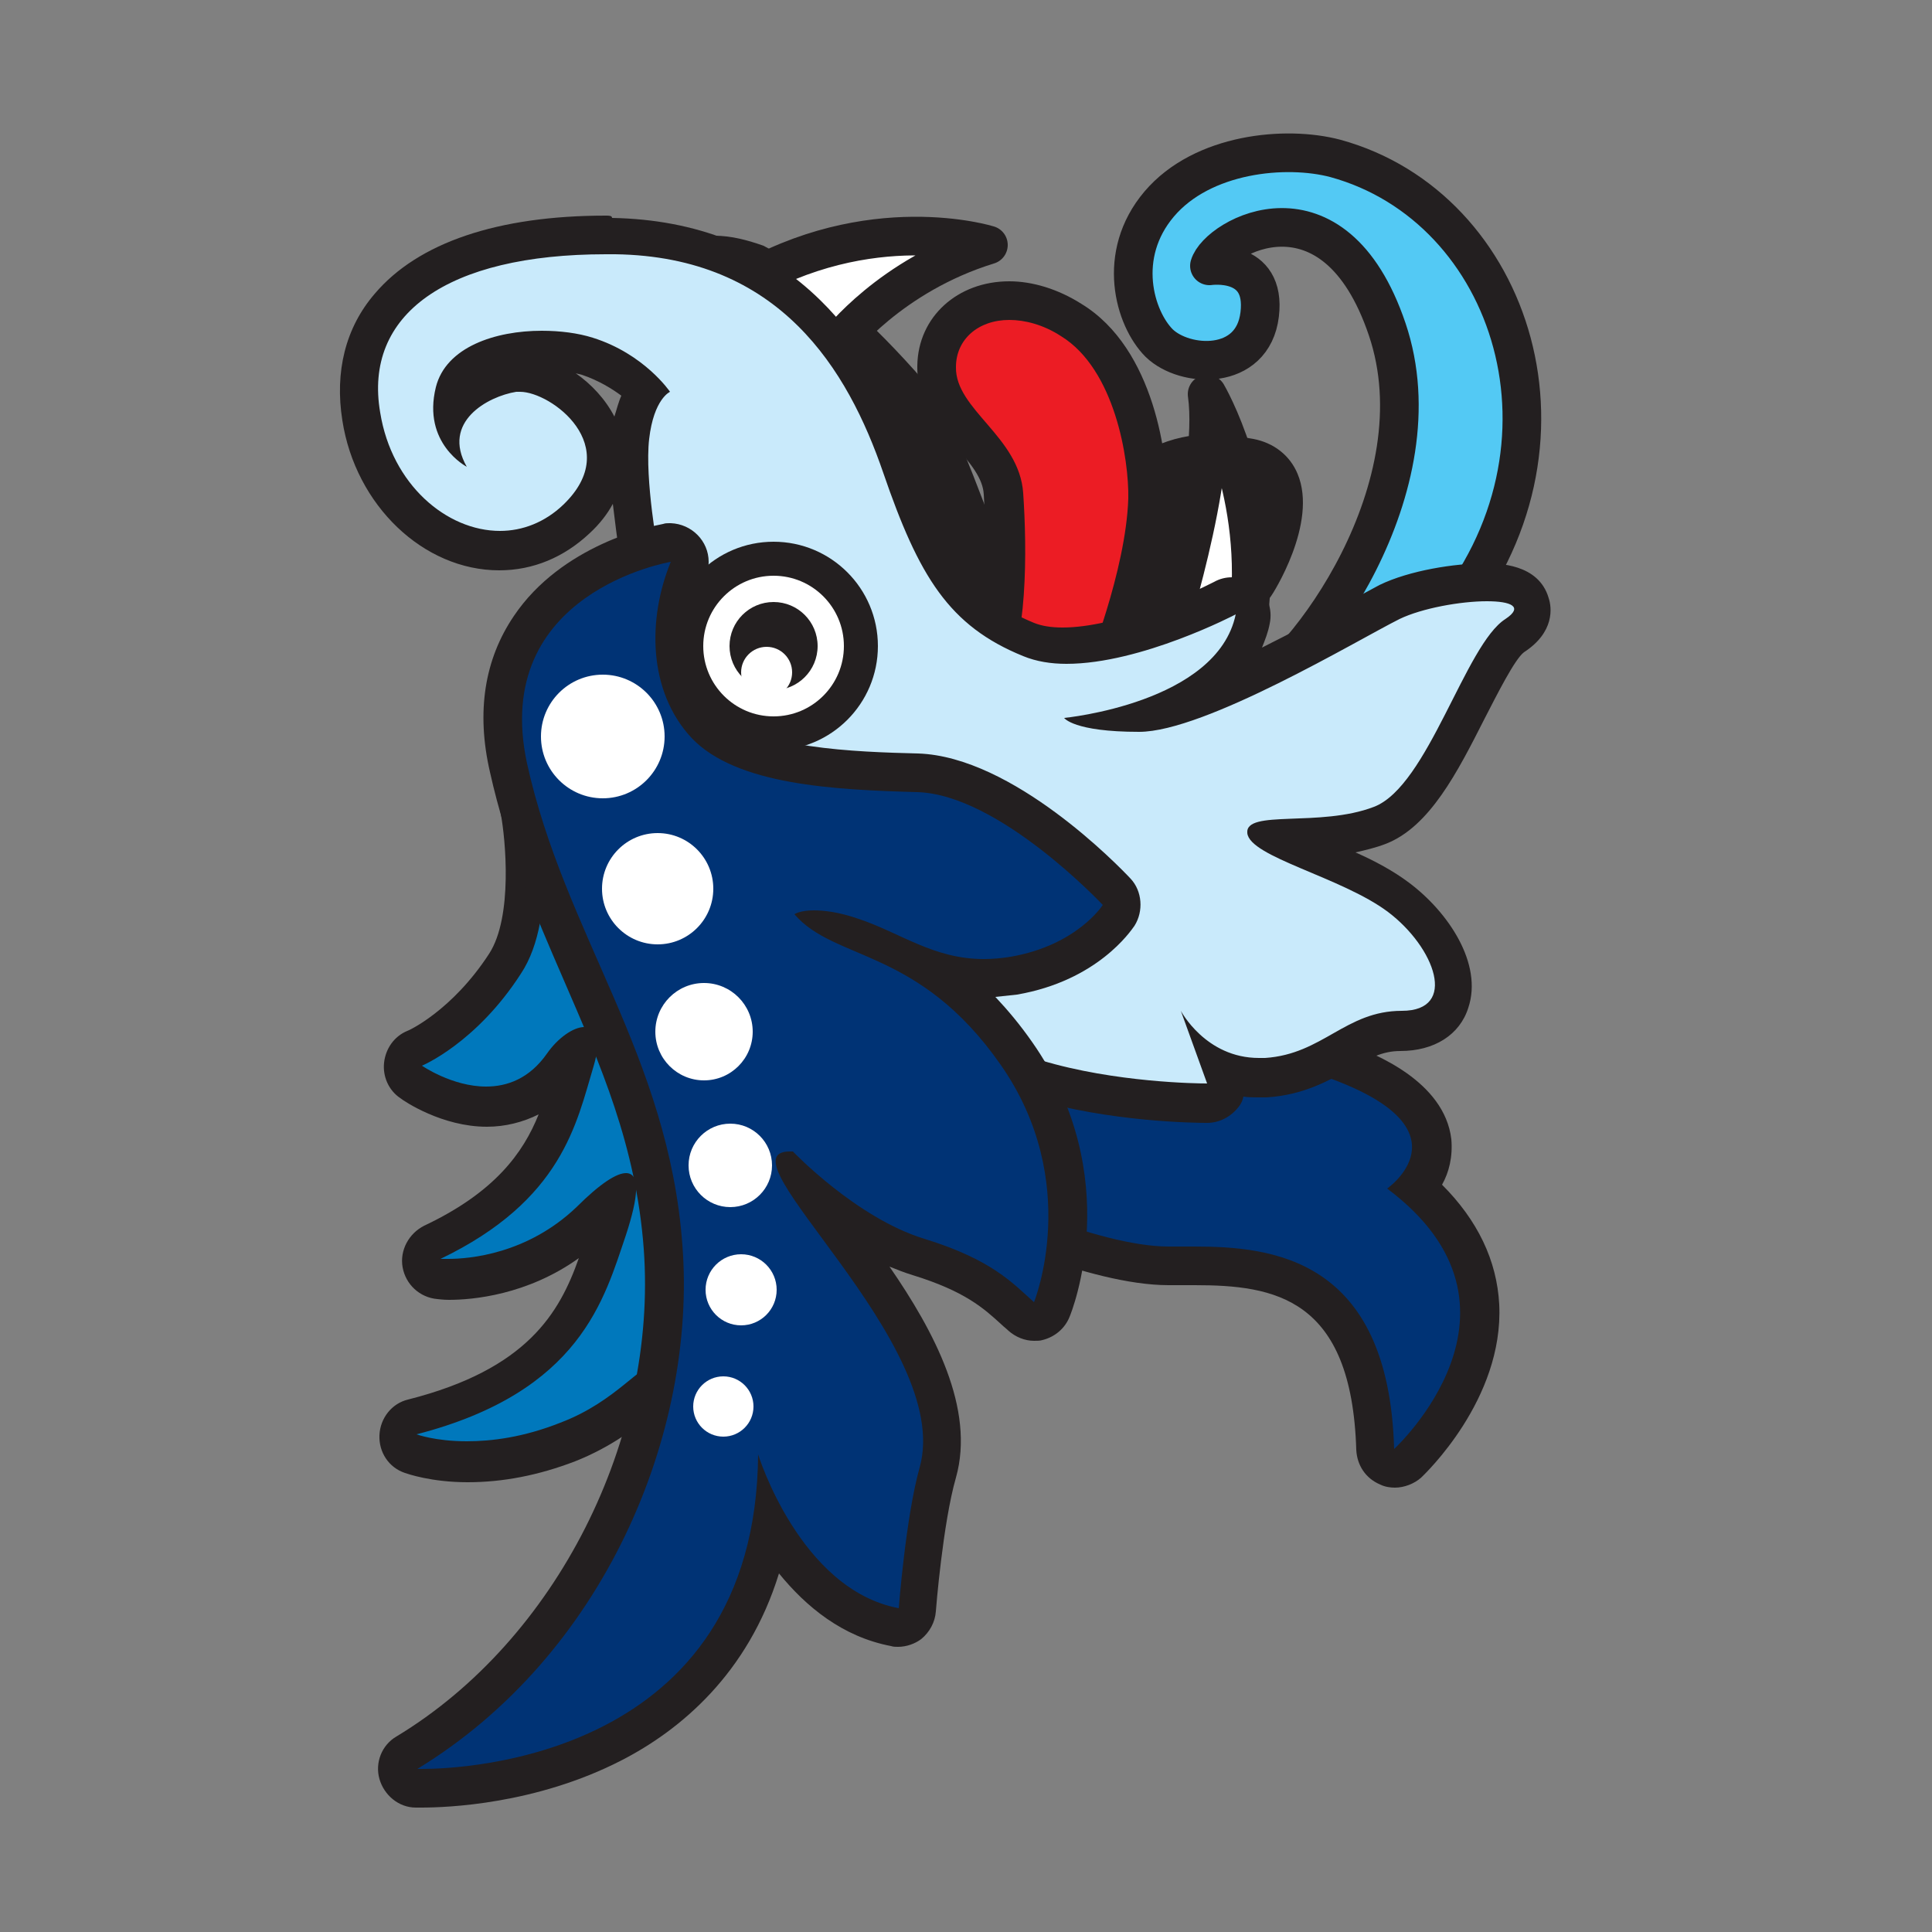 <?xml version="1.0" encoding="utf-8"?>
<!-- Generator: Adobe Illustrator 19.1.0, SVG Export Plug-In . SVG Version: 6.00 Build 0)  -->
<svg version="1.1" id="Layer_1" xmlns="http://www.w3.org/2000/svg" xmlns:xlink="http://www.w3.org/1999/xlink" x="0px" y="0px"
	 viewBox="0 0 250 250" style="enable-background:new 0 0 250 250;" xml:space="preserve">
<rect x="0" y="0" width="250" height="250" fill="#808080" stroke="none"/>
<style type="text/css">
	.st0{fill:#231F20;}
	.st1{fill:#FFFFFF;stroke:#231F20;stroke-width:5;stroke-linecap:round;stroke-linejoin:round;}
	.st2{fill:#EC1C24;}
	.st3{fill:#003375;}
	.st4{fill:#53C9F4;stroke:#231F20;stroke-width:5;stroke-linecap:round;stroke-linejoin:round;}
	.st5{fill:#C9EAFB;}
	.st6{fill:#0078BC;}
	.st7{fill:#FFFFFF;}
</style>
<g>
	<g>
		<path class="st0" d="M100.1,62.5C79.9,44.7,80.8,42,81.3,40.5c0.9-3,5.5-7.4,11.2-7.4c1.8,0,3.6,0.4,5.3,1.3
			c6.5,3.4,12.1,8.1,18.9,15.6c3.6,4.1,5.8,9.7,7.8,14.7c1.6,4,3.2,8.1,4.9,9.3c0.5,0.3,0.9,0.5,1.4,0.5c2.1,0,5.3-2.9,8.9-6.2
			c1.1-1,2.3-2,3.5-3.1c5.1-4.4,9.1-6.3,13.6-6.3c1.8,0,3.5,0.3,5,0.6c1.8,0.3,3.2,1.4,3.9,3c2.1,4.9-3.2,13.3-3.2,13.4
			c-1.6,2.4-9.9,8.3-14.2,10.7c-1.9,1-4.8,1.9-8.9,2.6c-5.2,0.9-10.5,1.2-10.7,1.2l-1.1,0.1L100.1,62.5z"/>
		<path class="st0" d="M92.4,35.5c1.3,0,2.7,0.3,4.1,1c6.2,3.3,11.6,7.7,18.2,15.1c6.6,7.4,8.4,21.2,13.1,24.4
			c0.9,0.6,1.9,0.9,2.8,0.9c3.9,0,8.1-4.7,14.1-9.9c5.1-4.5,8.6-5.7,12-5.7c1.5,0,3,0.2,4.6,0.5c5.2,0.9,0.2,10.9-1,12.6
			c-1.1,1.7-8.5,7.2-13.3,9.9c-1.8,1-5,1.8-8.1,2.3c-5.2,0.9-10.4,1.2-10.4,1.2l-26.7-27.1c0,0-19-16.8-18.1-19.5
			C84.3,39.1,87.9,35.5,92.4,35.5 M92.4,30.5c-6.4,0-12.2,4.8-13.6,9.2c-1.1,3.6,1,7,10,15.8c4.3,4.2,8.6,8.1,9.4,8.8l26.6,27
			l1.6,1.6l2.3-0.1c0.2,0,5.6-0.3,11-1.3c4.4-0.8,7.6-1.7,9.7-2.9c4.1-2.3,13-8.4,15.1-11.5c0.1-0.1,6.1-9.4,3.4-15.8
			c-1-2.4-3.1-4-5.7-4.5c-1.7-0.3-3.5-0.6-5.5-0.6c-5.2,0-9.7,2.1-15.3,6.9c-1.3,1.1-2.4,2.1-3.5,3.1c-2.4,2.1-5.9,5.4-7.2,5.5
			c0,0,0,0-0.1-0.1c-1.1-0.8-2.8-5.2-3.9-8.1c-2-5.2-4.3-11.1-8.3-15.5c-7-7.8-12.8-12.6-19.6-16.2C96.8,31.1,94.7,30.5,92.4,30.5
			L92.4,30.5z"/>
	</g>
	<path class="st1" d="M108.5,44.4c0,0,6.7-8.8,19.4-12.7c0,0-15.3-4.8-32.1,5.2C77.7,47.6,108.5,44.4,108.5,44.4z"/>
	<path class="st1" d="M150.5,83.6c0,0,7.2-21.9,5.7-32.6c0,0,7,11.9,5.5,27.6L150.5,83.6z"/>
	<g>
		<path class="st2" d="M130,92.8c-1.9,0-2.7-1-3.1-1.6c-0.6-1.2-0.4-2.5,0.6-4c2.2-3.3,3-11.9,2.3-23.2c-0.2-3-2.2-5.3-4.2-7.7
			c-2.2-2.6-4.5-5.2-4.4-8.8c0.1-4.9,4.1-8.5,9.4-8.5c2.6,0,5.4,0.8,8,2.4c8.5,5.2,10,18.8,9.9,23.2c-0.3,9.8-5.4,22.2-5.6,22.8
			c-0.2,0.6-0.7,1-1.2,1.3C139.7,89.6,133.1,92.8,130,92.8L130,92.8z"/>
		<path class="st0" d="M130.6,41.4c2,0,4.4,0.6,6.7,2.1c7,4.3,8.8,16,8.7,21c-0.3,9.4-5.4,21.9-5.4,21.9s-7.8,3.9-10.5,3.9
			c-1,0-1.3-0.5-0.4-1.8c3.3-5.1,3.2-17.4,2.7-24.7c-0.5-7.3-8.8-10.8-8.7-16.3C123.7,43.9,126.6,41.4,130.6,41.4 M130.6,36.4
			c-6.7,0-11.8,4.6-11.9,10.9c-0.1,4.6,2.7,7.9,5,10.5c1.9,2.2,3.5,4.1,3.6,6.2c0.8,12.6-0.5,19.6-1.9,21.7c-2,3.1-1.3,5.5-0.7,6.6
			c0.5,0.9,2,3,5.3,3c3.4,0,9.5-2.8,12.8-4.4c1.1-0.5,1.9-1.5,2.4-2.6c0.2-0.5,5.5-13.4,5.8-23.6c0.2-5.1-1.5-19.6-11.1-25.4
			C136.9,37.4,133.6,36.4,130.6,36.4L130.6,36.4z"/>
	</g>
	<g>
		<path class="st3" d="M180.5,190.1c-0.3,0-0.7-0.1-1-0.2c-0.9-0.4-1.5-1.3-1.5-2.2c-0.6-20.9-11.6-23.7-23.4-23.7
			c-0.6,0-1.2,0-1.8,0c-0.5,0-1.1,0-1.5,0c-9.9,0-25.6-7.5-26.3-7.8c-0.1,0-0.2-0.1-0.3-0.2l-33.4-22.2c-0.6-0.4-1-1.1-1.1-1.8
			c-0.3-2.2-2.5-21.6,3.9-28.8c1.7-1.9,3.8-2.9,6.3-2.9c3.9,0,8.4,2.4,13.8,7.5c18.9,17.6,33,21.6,46.6,25.6c4.5,1.3,8.7,2.5,13,4.2
			c7.2,2.8,11,6.1,11.5,10.2c0.3,2.4-0.7,4.4-1.9,6c5.1,4.5,7.9,9.6,8.1,15.3c0.6,11.2-8.9,20.1-9.3,20.5
			C181.7,189.9,181.1,190.1,180.5,190.1z"/>
		<g>
			<path class="st0" d="M100.3,102.8c2.9,0,6.9,1.9,12.1,6.8c25.5,23.7,43.1,23.6,60.4,30.2s6.7,14,6.7,14
				c20.7,15.5,0.9,33.7,0.9,33.7c-0.7-24.8-15.9-26.2-25.9-26.2c-1.2,0-2.3,0-3.3,0c-9.4,0-25.2-7.6-25.2-7.6l-33.4-22.2
				C92.6,131.7,89,102.8,100.3,102.8 M100.3,97.8c-3.2,0-6,1.3-8.2,3.7c-7,7.9-5,27-4.5,30.7c0.2,1.4,1,2.7,2.2,3.5l33.4,22.2
				c0.2,0.1,0.4,0.2,0.6,0.3c1.7,0.8,17.1,8.1,27.4,8.1c0.5,0,1,0,1.6,0c0.6,0,1.2,0,1.8,0c10.3,0,20.3,1.6,20.9,21.3
				c0.1,2,1.2,3.7,3.1,4.5c0.6,0.3,1.3,0.4,1.9,0.4c1.2,0,2.5-0.5,3.4-1.3c0.4-0.4,10.7-10.1,10.1-22.4c-0.3-5.7-2.8-10.9-7.4-15.5
				c0.9-1.6,1.4-3.6,1.2-5.9c-0.9-7.5-10-11.1-13.1-12.2c-4.4-1.7-8.9-3-13.2-4.2c-13.4-3.9-27.2-7.9-45.6-25
				C109.9,100.5,104.9,97.8,100.3,97.8L100.3,97.8z"/>
		</g>
	</g>
	<path class="st4" d="M161.2,90.3c7.7-3.8,25.2-27.3,18.3-47.7s-21.9-12-23-8.2c0,0,7.4-1.1,6.5,6.3s-9.7,6.9-13,3.7
		c-3.2-3.2-5.6-11.4,0-18c5.6-6.6,16.4-7.6,22.8-5.9c23,6.3,33.2,37.3,14.2,60"/>
	<g>
		<path class="st5" d="M156.1,142.7c-1.2,0-12.2-0.1-22.1-3.1c-9.8-3-18-17.9-19.9-21.6l-28.7-14.2c-0.6-0.3-1-0.8-1.2-1.4
			l-6.1-16.1c-0.2-0.6-0.2-1.2,0-1.7l4.6-13.1c-0.4-2.4-1.7-10.3-1.1-15c0.3-2.8,1.1-4.6,1.8-5.9c-1.4-1.4-3.9-3.4-7.4-4.5
			c-1.7-0.5-3.8-0.8-5.9-0.8c-4.6,0-10.3,1.4-11.3,5.4c-0.2,0.7-0.3,1.3-0.3,1.8c1.9-2.4,5.1-3.9,7.8-4.3c0.3,0,0.6-0.1,0.9-0.1
			c3.5,0,8.7,3.1,10.5,7.7c0.9,2.2,1.7,6.6-3.1,11.3c-2.8,2.7-6.2,4.1-9.9,4.1c-8.6,0-16.4-7.5-18-17.3c-0.9-5.6,0.4-10.5,3.6-14.4
			c5.1-6,14.8-9.2,28-9.2c0.4,0,0.8,0,1.2,0c18.1,0.3,30.2,10.1,37,30c4.7,13.8,8.5,18.8,16.7,22.2c1.3,0.5,2.8,0.8,4.6,0.8
			c8.9,0,20.6-6.1,20.8-6.2c0.4-0.2,0.8-0.3,1.2-0.3c0.5,0,1.1,0.2,1.5,0.5c0.8,0.6,1.1,1.6,0.9,2.5c-1.1,5.3-5.2,8.8-9.7,11.1
			c7.2-2.3,17.4-7.9,22.9-10.9c1.9-1,3.4-1.9,4.5-2.4c3.3-1.7,8.8-2.5,12.4-2.5c1.5,0,5.1,0,5.9,2.7c0.3,1.1,0.2,2.7-2.2,4.2
			c-1.7,1.1-4,5.6-6,9.5c-3.3,6.5-6.7,13.1-11.5,15c-3.7,1.4-7.8,1.6-11.2,1.7c-0.6,0-1.2,0-1.8,0.1c1.4,0.7,3.3,1.5,4.7,2.1
			c3.6,1.5,7.7,3.2,10.6,5.5c4.4,3.3,8.2,9.1,6.8,13.4c-0.4,1.2-1.8,3.9-6.5,3.9c-3.1,0-5.2,1.2-7.7,2.6c-2.6,1.5-5.5,3.1-9.7,3.4
			c-0.3,0-0.7,0-1,0c-1.7,0-3.3-0.3-4.6-0.8l0.3,0.8c0.3,0.8,0.2,1.6-0.3,2.3C157.8,142.3,157,142.7,156.1,142.7
			C156.2,142.7,156.1,142.7,156.1,142.7z"/>
		<path class="st0" d="M78.4,32.9c0.4,0,0.8,0,1.2,0c21.3,0.3,30.1,14.9,34.7,28.3c4.6,13.4,8.5,19.8,18.1,23.7c1.7,0.7,3.6,1,5.6,1
			c9.7,0,21.9-6.4,21.9-6.4c-2.4,11.5-22.2,13.4-22.2,13.4s1.2,1.8,9.7,1.8c8.5,0,28.3-11.9,33.7-14.6c2.9-1.4,7.9-2.3,11.3-2.3
			c3.1,0,4.8,0.7,2.4,2.3c-5.2,3.3-10,21.6-17,24.3c-7,2.7-16.7,0.3-16.4,3.4c0.3,3.1,12.2,5.7,18.2,10.2c6.1,4.6,9.1,12.8,1.8,12.8
			c-7.3,0-10.2,5.6-17.7,6.1c-0.3,0-0.5,0-0.8,0c-6.9,0-10.1-6.1-10.1-6.1l3.4,9.4c0,0,0,0-0.1,0c-1,0-11.8-0.1-21.4-3
			c-10-3-18.8-21.1-18.8-21.1l-29.5-14.6l-6.1-16.1l4.9-13.7c0,0-1.8-9.7-1.2-14.9c0.6-5.2,2.7-6.1,2.7-6.1s-3.3-4.9-10-7
			c-1.9-0.6-4.2-0.9-6.6-0.9c-6,0-12.4,2.1-13.7,7.3c-1.8,7.3,4,10.3,4,10.3c-3.3-5.8,2.7-9.1,6.4-9.7c0.1,0,0.3,0,0.5,0
			c4,0,13.5,7,5.6,14.6c-2.4,2.3-5.3,3.4-8.2,3.4c-6.9,0-14-6-15.5-15.3C47,40.7,57.8,32.9,78.4,32.9 M78.4,27.9
			C78.4,27.9,78.4,27.9,78.4,27.9c-14,0-24.3,3.5-29.9,10.1c-3.8,4.4-5.2,10.1-4.2,16.4C46,65.4,54.8,73.8,64.6,73.8
			c4.4,0,8.4-1.7,11.7-4.8c1.3-1.2,2.3-2.5,3-3.8c0.3,2.5,0.6,4.8,0.8,6.2l-4.4,12.5c-0.4,1.1-0.4,2.3,0,3.4l6.1,16.1
			c0.4,1.2,1.3,2.2,2.5,2.7l28,13.9c2.6,5,10.8,19,21,22.1c10.2,3.1,21.5,3.2,22.8,3.2l0.1,0c1.6,0,3.1-0.8,4.1-2.1
			c0.3-0.4,0.5-0.8,0.6-1.3c0.6,0.1,1.3,0.1,1.9,0.1c0.4,0,0.8,0,1.1,0c4.8-0.3,8.1-2.2,10.8-3.7c2.4-1.3,4.1-2.3,6.5-2.3
			c4.4,0,7.7-2.1,8.8-5.6c1.9-5.7-2.6-12.4-7.7-16.2c-2-1.5-4.4-2.8-6.9-3.9c1.3-0.3,2.6-0.6,3.9-1.1c5.7-2.2,9.3-9.3,12.8-16.2
			c1.6-3.1,3.9-7.7,5.1-8.6c4-2.6,3.6-5.8,3.2-7c-1.3-4.5-6.6-4.5-8.3-4.5c-3.8,0-9.7,0.9-13.6,2.8c-1.1,0.6-2.6,1.4-4.6,2.5
			c-2.5,1.4-6.4,3.5-10.6,5.6c0.4-1,0.8-2,1-3.1c0.4-1.9-0.3-3.9-1.9-5c-0.9-0.7-1.9-1-3-1c-0.8,0-1.6,0.2-2.3,0.6
			c-3.1,1.6-12.7,5.9-19.6,5.9c-1.5,0-2.7-0.2-3.7-0.6c-7.5-3.1-10.8-7.5-15.3-20.7c-3.1-9-7.1-15.9-12.3-21
			c-7-6.9-16.1-10.5-27-10.7C79.2,27.9,78.8,27.9,78.4,27.9L78.4,27.9L78.4,27.9z M79.5,53.9c-1.2-2.3-3-4.2-5-5.6
			c0.3,0.1,0.5,0.1,0.8,0.2c2.1,0.7,3.9,1.8,5.1,2.7C80,52.1,79.8,53,79.5,53.9L79.5,53.9z"/>
	</g>
	<g>
		<path class="st6" d="M60.5,189.1c-4.4,0-7-0.9-7.3-1c-1-0.4-1.7-1.4-1.7-2.5c0.1-1.1,0.8-2,1.9-2.3c19-4.9,22.3-14.9,24.9-23
			l0.4-1.2c0.6-1.8,0.9-3.1,1.1-3.9c-0.7,0.5-1.8,1.4-3.3,2.9c-7,6.7-15.2,7.4-18.4,7.4c-0.8,0-1.2,0-1.2,0c-1.1-0.1-2-1-2.2-2.1
			s0.4-2.2,1.4-2.7c13.7-6.6,16.1-15,18-21.8c0.2-0.5,0.3-1.1,0.4-1.6c0.2-0.6,0.3-1.1,0.3-1.5c-0.5,0.4-1.2,1-1.9,1.9
			c-2.5,3.5-5.9,5.3-9.9,5.3c-5.1,0-9.6-3.1-9.7-3.2c-0.7-0.5-1.1-1.4-1-2.3c0.1-0.9,0.7-1.7,1.5-2c0.1,0,6.4-2.8,11.7-10.9
			c3.6-5.5,2.6-16.2,1.9-19.9c-0.2-1,0.2-2,1.1-2.6c0.4-0.3,0.9-0.4,1.3-0.4c0.5,0,1,0.2,1.5,0.5l9.2,6.7c0.4,0.3,0.8,0.8,0.9,1.3
			l16.1,49.9c0.1,0.3,0.1,0.6,0.1,0.9c-1,23.9-4.6,24-6.5,24c0,0,0,0,0,0c-2.4,0-3.6-2.5-4-3.3c-0.9-1.9-1.5-2.5-1.7-2.7
			c-0.5,0.2-1.5,1.1-2.3,1.7c-2.1,1.8-5.1,4.1-9.5,5.9C69.1,188.3,64.7,189.1,60.5,189.1z"/>
		<g>
			<path class="st0" d="M69.7,104.3l9.2,6.7L95,160.8c0,0-0.9,21.6-4.1,21.6c-0.5,0-1.1-0.6-1.7-1.9c-1.5-3.1-2.6-4.2-3.8-4.2
				c-2.5,0-5.5,5-12.9,7.8c-4.8,1.9-8.9,2.4-12.1,2.4c-4.1,0-6.5-0.9-6.5-0.9c21.3-5.5,24.3-17.6,27.1-25.8c1.6-4.9,1.9-8,0-8
				c-1.2,0-3.3,1.3-6.4,4.4c-6.4,6.1-13.9,6.7-16.6,6.7c-0.6,0-1,0-1,0c15.8-7.6,17.6-17.6,19.8-24.9c1.1-3.7,0.3-5.1-1.2-5.1
				c-1.4,0-3.4,1.4-4.8,3.4c-2.3,3.3-5.2,4.3-7.9,4.3c-4.4,0-8.3-2.7-8.3-2.7s7-2.9,12.8-11.9C72.4,118.5,69.7,104.3,69.7,104.3
				 M69.7,99.3c-0.9,0-1.9,0.3-2.7,0.8c-1.7,1.1-2.6,3.1-2.2,5.2l0,0c0.6,3.2,1.6,13.3-1.5,18.1c-4.8,7.4-10.5,10-10.6,10
				c-1.7,0.7-2.8,2.3-3,4.1c-0.2,1.8,0.6,3.6,2.1,4.6c0.5,0.4,5.4,3.7,11.2,3.7c2.4,0,4.7-0.6,6.7-1.6c-2,5-5.7,10.1-14.8,14.4
				c-2,1-3.2,3.2-2.8,5.4c0.4,2.2,2.2,3.9,4.5,4.1c0.1,0,0.7,0.1,1.5,0.1c3,0,10.1-0.6,16.8-5.4c-2.5,7.1-6.7,14.4-22.1,18.3
				c-2.1,0.5-3.6,2.4-3.7,4.6c-0.1,2.2,1.2,4.2,3.3,4.9c0.3,0.1,3.4,1.2,8.1,1.2c4.6,0,9.2-0.9,13.9-2.7c4.8-1.9,8.1-4.5,10.2-6.3
				c0,0,0.1,0,0.1-0.1c0,0.1,0.1,0.1,0.1,0.2c1.5,3.1,3.6,4.7,6.2,4.7c6.4,0,7.4-8.8,8.2-15.2c0.6-5.5,0.9-10.9,0.9-11.2
				c0-0.6-0.1-1.2-0.2-1.7l-16.1-49.9c-0.3-1-1-1.9-1.8-2.5l-9.2-6.7C71.7,99.6,70.7,99.3,69.7,99.3L69.7,99.3z"/>
		</g>
	</g>
	<g>
		<path class="st3" d="M54.6,231.4c-0.4,0-0.7,0-0.7,0c-1.1,0-2.1-0.8-2.3-1.9c-0.3-1.1,0.2-2.2,1.1-2.8c21.4-13,35-39.9,33.2-65.5
			c-1-13.8-5.7-24.4-10.6-35.7c-3.6-8.2-7.3-16.6-9.4-26.3c-1.6-7.1-0.6-13.2,2.8-18.2c6-8.8,17.3-10.8,17.8-10.9c0.1,0,0.3,0,0.4,0
			c0.8,0,1.5,0.3,2,0.9c0.6,0.7,0.7,1.7,0.4,2.5c-2.4,5.7-3.2,14.4,2.2,20.1c5.3,5.6,18.6,6,27.4,6.2c11.5,0.3,25.2,14.8,25.8,15.4
			c0.8,0.8,0.9,2.1,0.3,3.1c-0.2,0.2-4,6.1-13.5,7.8c-1.3,0.2-2.7,0.4-4,0.4l0,0c-2.3,0-4.3-0.4-6.2-0.9c3.4,2.3,7,5.6,10.5,10.6
			c11.3,16.1,4.8,32.4,4.5,33.1c-0.3,0.7-1,1.3-1.7,1.5c-0.2,0-0.4,0.1-0.6,0.1c-0.6,0-1.2-0.2-1.7-0.6c-0.3-0.3-0.6-0.5-0.9-0.8
			c-2.4-2.2-5-4.6-12.4-6.9c-5-1.5-9.7-4.7-13.1-7.4c0.8,1.2,1.7,2.4,2.5,3.5c6.7,9.1,15.9,21.6,13,31.8c-1.7,6.1-2.6,17.6-2.6,17.8
			c-0.1,0.7-0.4,1.4-1,1.8c-0.4,0.3-1,0.5-1.5,0.5c-0.2,0-0.3,0-0.5,0c-7.7-1.5-12.9-7.5-16.1-12.9
			C93.8,230.4,58.9,231.4,54.6,231.4z"/>
		<g>
			<path class="st0" d="M86.8,72.7L86.8,72.7 M86.8,72.7c-3,7.3-3,16.7,2.7,22.8c5.8,6.1,18.5,6.7,29.2,7c10.6,0.3,24,14.6,24,14.6
				s-3.3,5.2-11.9,6.7c-1.2,0.2-2.4,0.3-3.5,0.3c-6.5,0-10.8-3.4-16.2-5.2c-2.6-0.9-4.5-1.1-5.8-1.1c-1.8,0-2.5,0.5-2.5,0.5
				c5.2,6.1,16.1,4.3,26.7,19.5c10.6,15.2,4.3,30.7,4.3,30.7c-2.7-2.4-5.4-5.5-14.2-8.2S102.6,149,102.6,149c-0.1,0-0.2,0-0.4,0
				c-9.5,0,21.3,24.9,16.8,40.9c-1.8,6.4-2.7,18.2-2.7,18.2c-12.8-2.4-18.2-19.9-18.2-19.9c-0.3,39.4-38.4,40.7-43.5,40.7
				c-0.4,0-0.6,0-0.6,0c24-14.6,36.2-43.2,34.3-67.8c-1.8-24.6-15.2-40.1-20.1-62.3C63.4,76.6,86.8,72.7,86.8,72.7 M86.8,67.7
				c-0.1,0-0.1,0-0.2,0c-0.3,0-0.5,0-0.8,0.1c-1.6,0.3-13.1,2.7-19.3,11.9c-3.8,5.6-4.9,12.4-3.1,20.2c2.2,9.9,5.9,18.5,9.5,26.8
				c4.8,11.1,9.4,21.5,10.4,34.9c1.8,24.6-11.3,50.6-32,63.1c-1.9,1.1-2.8,3.4-2.2,5.5c0.6,2.1,2.5,3.7,4.7,3.7c0,0,0.3,0,0.7,0
				c3.3,0,14.8-0.4,25.9-6.1c7.6-3.9,16.4-11.2,20.4-24.2c3.5,4.3,8.2,8.2,14.5,9.4c0.3,0.1,0.6,0.1,0.9,0.1c1.1,0,2.2-0.4,3-1
				c1.1-0.9,1.8-2.2,1.9-3.6c0-0.1,0.9-11.4,2.6-17.3c2.5-8.9-2.8-18.9-8.6-27.3c1,0.4,2,0.8,3,1.1c6.8,2.1,9.2,4.3,11.5,6.4
				c0.3,0.3,0.6,0.5,0.9,0.8c0.9,0.8,2.1,1.3,3.3,1.3c0.4,0,0.8,0,1.1-0.1c1.6-0.4,2.9-1.5,3.5-3c0.3-0.7,7.3-18.2-4.8-35.5
				c-1.6-2.3-3.2-4.2-4.8-5.9c0.9-0.1,1.8-0.2,2.8-0.3c10.4-1.8,14.7-8.2,15.2-8.9c1.2-1.9,1-4.5-0.5-6.1
				c-1.5-1.6-15.2-15.8-27.5-16.2c-7.9-0.2-21.1-0.6-25.7-5.4c-4.3-4.5-4-11.9-1.8-17.3c0.3-0.6,0.4-1.3,0.4-2.1
				c0-2.7-2.2-4.9-4.9-5C86.9,67.7,86.9,67.7,86.8,67.7L86.8,67.7z"/>
		</g>
	</g>
	<g>
		<circle class="st0" cx="100.1" cy="83.6" r="13.5"/>
		<circle class="st7" cx="100.1" cy="83.6" r="9.1"/>
		<circle class="st0" cx="100.1" cy="83.6" r="5.7"/>
		<circle class="st7" cx="99.2" cy="87" r="3.3"/>
	</g>
	<circle class="st7" cx="78" cy="95.3" r="8"/>
	<circle class="st7" cx="85.1" cy="115" r="7.2"/>
	<circle class="st7" cx="91.1" cy="133.5" r="6.3"/>
	<circle class="st7" cx="94.5" cy="150.8" r="5.4"/>
	<circle class="st7" cx="95.9" cy="166.9" r="4.6"/>
	<circle class="st7" cx="93.6" cy="182" r="3.9"/>
</g>
</svg>
